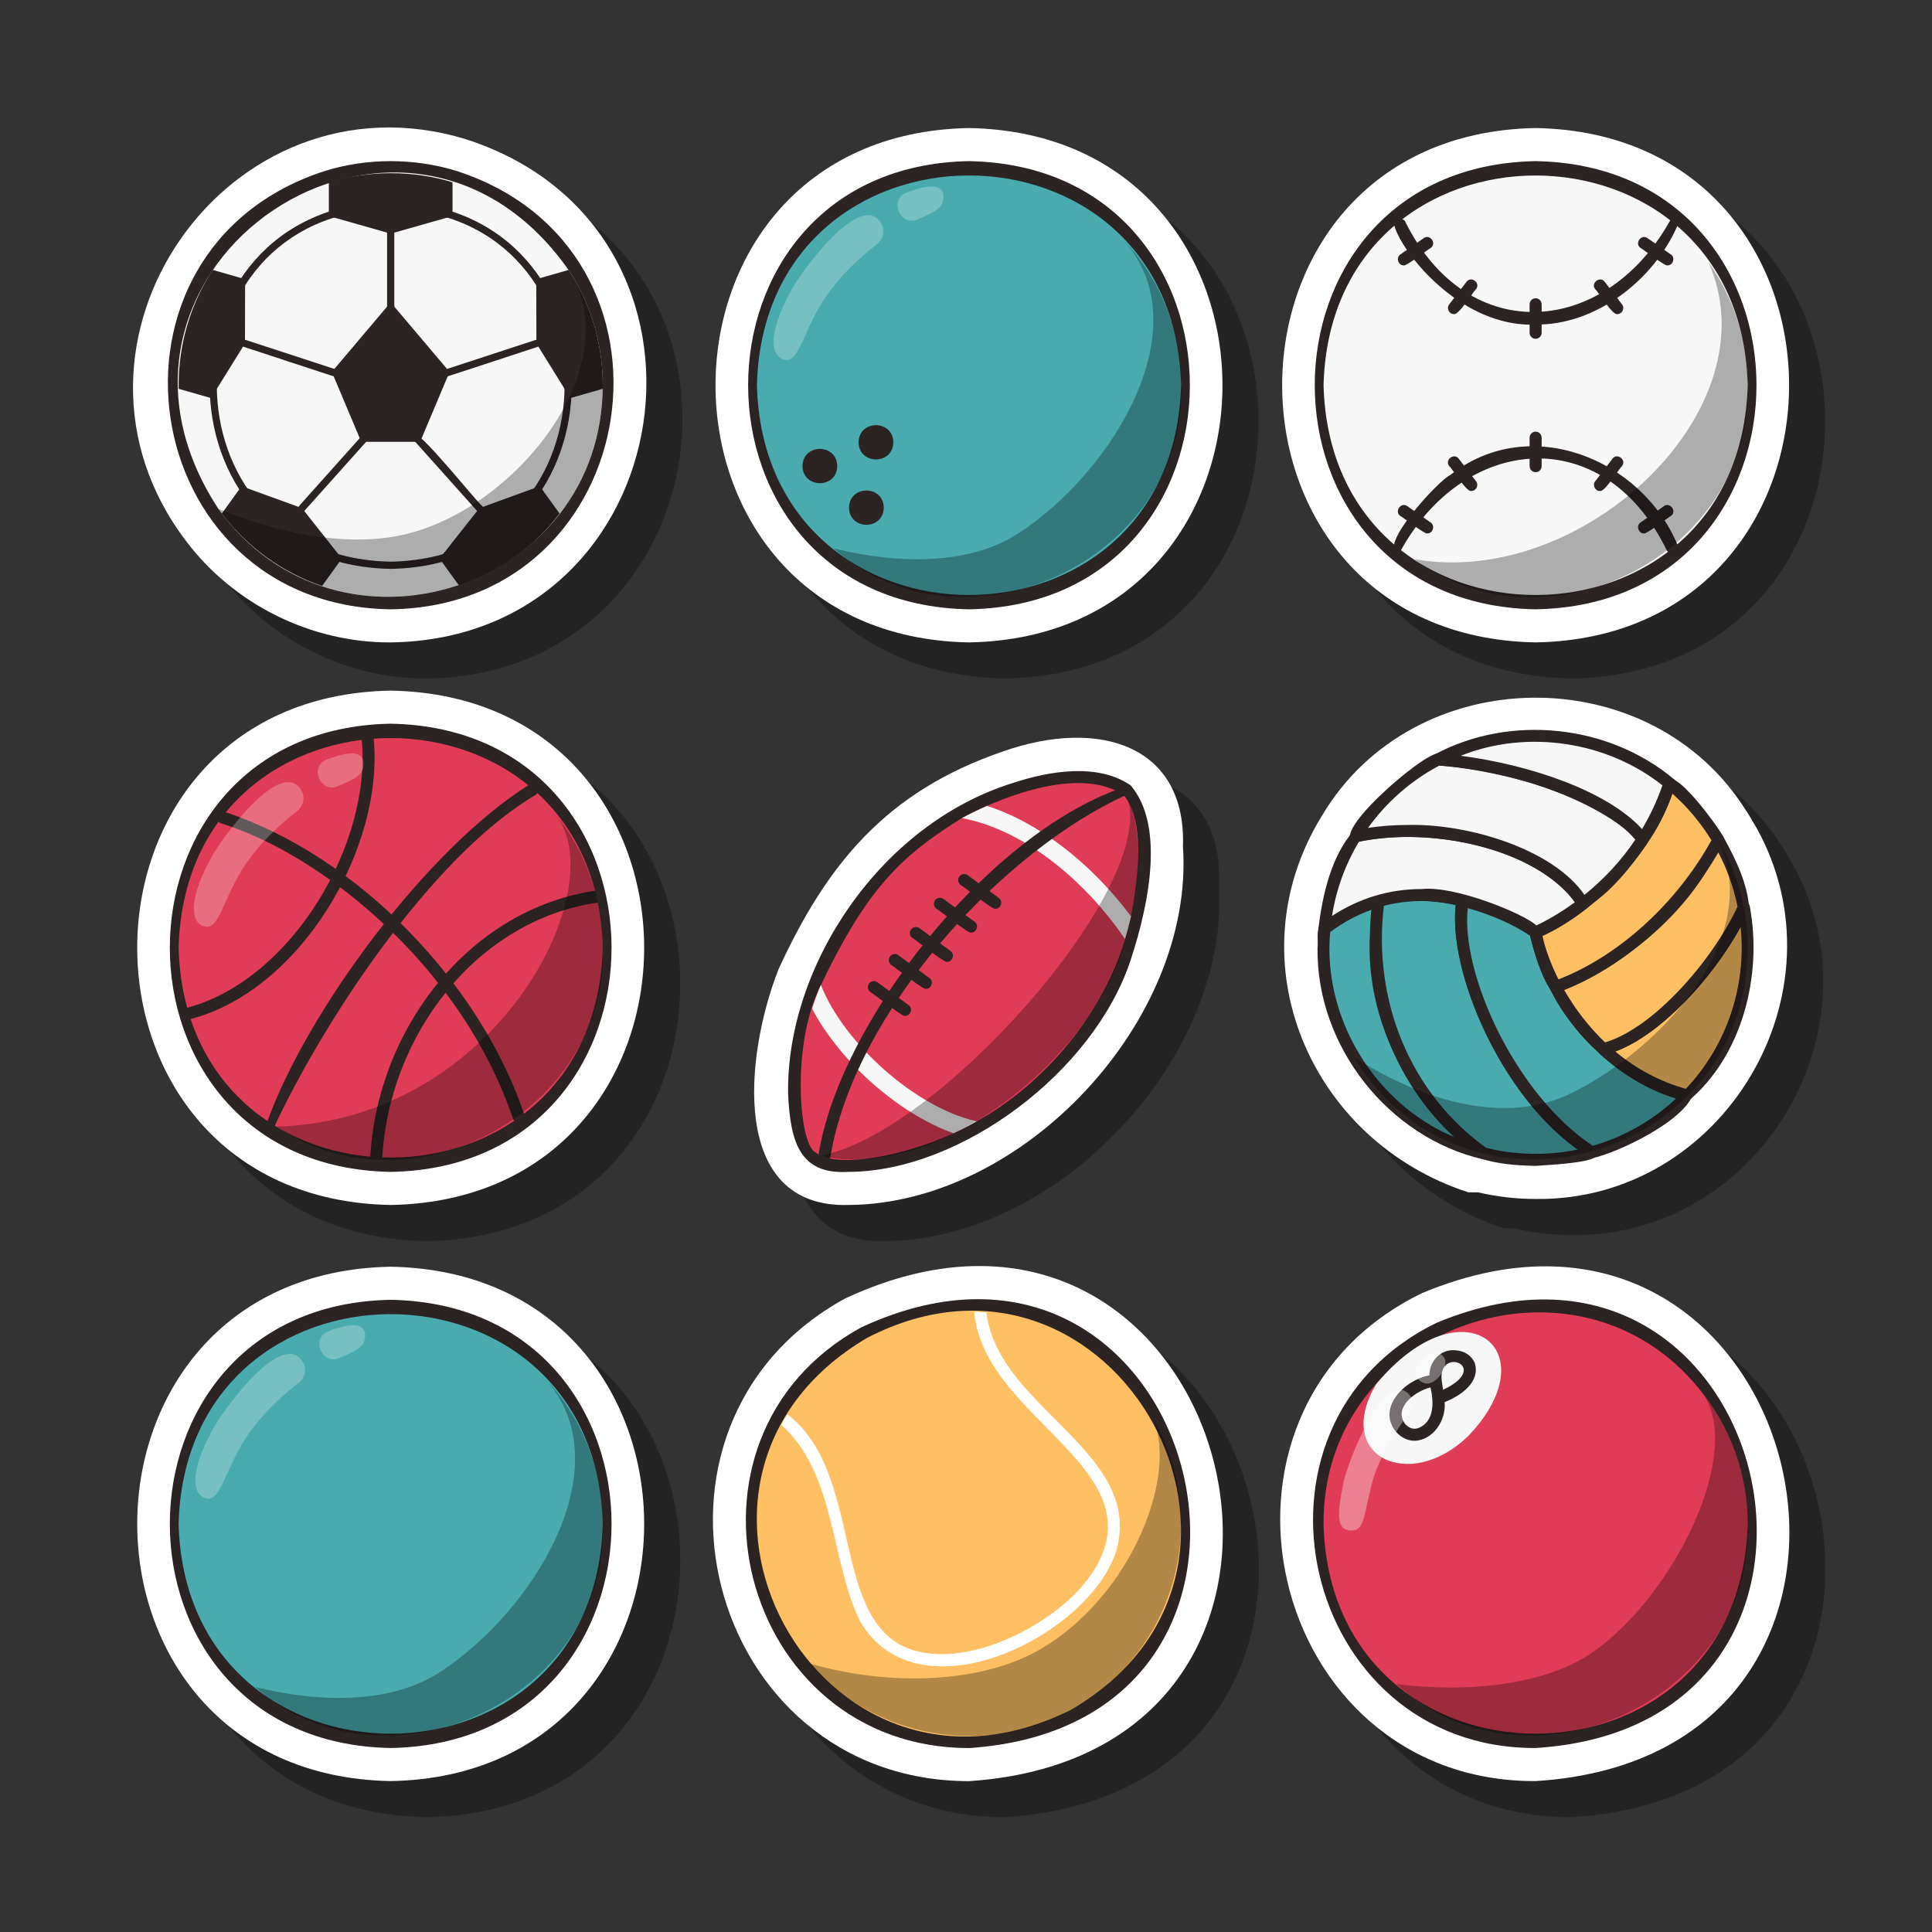 <?xml version="1.0" encoding="utf-8"?>
<!-- Generator: Adobe Illustrator 27.5.0, SVG Export Plug-In . SVG Version: 6.00 Build 0)  -->
<svg version="1.1" xmlns="http://www.w3.org/2000/svg" xmlns:xlink="http://www.w3.org/1999/xlink" x="0px" y="0px"
	 viewBox="0 0 2000 2000" style="enable-background:new 0 0 2000 2000;" xml:space="preserve">

<rect x="0" y="0" width="2000" height="2000" fill="#333333" stroke="none"/>

<g id="object">
	<path style="opacity:0.3;" d="M1040.456,702.375c-349.883-6.274-349.827-526.238,0.011-532.461
		C1390.34,176.188,1390.285,696.151,1040.456,702.375z M1040.456,238.407c-259.867,4.66-259.827,390.852,0.008,395.474
		C1300.325,629.221,1300.283,243.03,1040.456,238.407z"/>
	<path style="opacity:0.3;" d="M441.802,1881.135c-349.883-6.274-349.829-526.238,0.011-532.461
		C791.685,1354.948,791.628,1874.912,441.802,1881.135z M441.802,1417.167c-259.869,4.66-259.827,390.852,0.008,395.474
		C701.669,1807.981,701.629,1421.789,441.802,1417.167z"/>
	<path style="opacity:0.3;" d="M441.801,1284.745c-349.883-6.274-349.829-526.239,0.011-532.461
		C791.685,758.558,791.629,1278.522,441.801,1284.745z M441.801,820.777c-259.869,4.66-259.827,390.852,0.008,395.474
		C701.669,1211.591,701.629,825.399,441.801,820.777z"/>
	<path style="opacity:0.3;" d="M1627.034,1278.519c-20.101,0-40.086-2.303-59.475-6.852h-10.078
		c-163.512-52.875-244.424-239.241-151.658-389.838c95.481-161.1,341.162-163.386,439.745-4.228l0.334,0.167
		c2.534,4.289,7.368,12.474,9.896,16.759C1950.05,1064.276,1821.399,1280.999,1627.034,1278.519z M1588.901,1206.228
		c156.827,32.208,282.511-134.503,207.896-276.433l-9.492-4.746l-0.001-11.402c-72.113-116.071-254.237-113.768-323.243,4.236
		c-69.443,104.807-4.686,267.908,121.783,285.289L1588.901,1206.228z"/>
	<path style="opacity:0.3;" d="M1627.029,702.374c-349.884-6.274-349.829-526.239,0.011-532.461
		C1976.911,176.186,1976.856,696.15,1627.029,702.374z M1627.029,238.406c-259.869,4.66-259.828,390.852,0.008,395.474
		C1886.897,629.22,1886.856,243.027,1627.029,238.406z"/>
	<path style="opacity:0.3;" d="M441.801,702.375c-82.401,0.393-162.403-39.264-211.97-105.143l0,0
		C74.558,392.852,274.02,106.855,519.429,181.423C809.158,274.34,746.202,698.144,441.801,702.375z M441.801,238.412
		c-222.237,2.708-273.316,310.413-63.969,384.899c40.89,14.081,87.053,14.079,127.95-0.003
		C715.153,548.775,663.994,241.088,441.801,238.412z"/>
	<path style="opacity:0.3;" d="M1040.782,1881.197c-273.238,0.235-368.008-368.603-128.332-499.776l0.001-0.001
		C1315.337,1194.32,1483.436,1851.191,1040.782,1881.197z M945.382,1441.477c-178.119,97.563-107.501,371.422,95.404,371.225
		c328.806-22.527,203.604-510.212-95.405-371.224L945.382,1441.477z"/>
	<path style="opacity:0.3;" d="M1627.022,1881.135c-278.524,1.132-367.55-383.576-117.634-505.122
		C1911.098,1208.313,2061.62,1854.087,1627.022,1881.135z M1627.022,1417.159c-106.234-2.253-199.844,91.595-197.733,197.749
		c-0.002,109.03,88.702,197.734,197.733,197.734C1886.897,1807.967,1886.873,1421.797,1627.022,1417.159z"/>
	<path style="opacity:0.3;" d="M915.506,1284.732c-122.819,3.435-107.571-153.463-72.349-243.749
		c49.823-108.209,110.702-184.087,232.91-225.895c99.958-34.912,189.611-5.732,185.88,98.649
		C1274.127,1093.269,1097.023,1283.858,915.506,1284.732z M896.066,1213.754c67.04,12.611,161.167-35.372,213.329-90.366
		c61.954-59.581,101.592-174.894,77.256-245.972c-18.308-11.074-49.872-10.116-89.292,2.775h0.001
		C964.212,920.791,856.684,1086.879,896.066,1213.754z M895.24,1213.362L895.24,1213.362L895.24,1213.362z"/>
	<g>
		<path style="fill:#FFFFFF;" d="M1003.096,665.015c-349.883-6.274-349.827-526.238,0.011-532.461
			C1352.979,138.828,1352.925,658.791,1003.096,665.015z M1003.096,201.047c-259.867,4.66-259.827,390.852,0.008,395.474
			C1262.965,591.861,1262.923,205.669,1003.096,201.047z"/>
		<path style="fill:#FFFFFF;" d="M404.442,1843.775c-349.883-6.274-349.829-526.238,0.011-532.461
			C754.325,1317.588,754.268,1837.552,404.442,1843.775z M404.442,1379.807c-259.869,4.66-259.827,390.852,0.008,395.474
			C664.309,1770.621,664.269,1384.429,404.442,1379.807z"/>
		<path style="fill:#FFFFFF;" d="M404.441,1247.385c-349.883-6.274-349.829-526.239,0.011-532.461
			C754.325,721.197,754.268,1241.162,404.441,1247.385z M404.441,783.417c-259.869,4.66-259.827,390.852,0.008,395.474
			C664.309,1174.231,664.269,788.039,404.441,783.417z"/>
		<path style="fill:#FFFFFF;" d="M1589.674,1241.158c-20.1,0-40.086-2.303-59.475-6.852h-10.078
			c-163.512-52.875-244.424-239.241-151.658-389.838c95.481-161.1,341.162-163.386,439.745-4.228l0.334,0.167
			c2.534,4.289,7.368,12.474,9.896,16.759C1912.69,1026.915,1784.039,1243.639,1589.674,1241.158z M1551.541,1168.868
			c156.826,32.208,282.511-134.503,207.896-276.433l-9.492-4.746l-0.001-11.402c-72.113-116.071-254.237-113.768-323.243,4.236
			c-69.443,104.807-4.686,267.908,121.783,285.289L1551.541,1168.868z"/>
		<path style="fill:#FFFFFF;" d="M1589.669,665.013c-349.884-6.274-349.829-526.239,0.011-532.461
			C1939.551,138.826,1939.496,658.79,1589.669,665.013z M1589.669,201.045c-259.869,4.66-259.828,390.852,0.008,395.474
			C1849.536,591.86,1849.495,205.667,1589.669,201.045z"/>
		<path style="fill:#FFFFFF;" d="M404.441,665.015c-82.401,0.393-162.403-39.264-211.97-105.143l0,0
			C37.197,355.491,236.66,69.495,482.069,144.062C771.798,236.98,708.842,660.783,404.441,665.015z M404.441,201.051
			c-222.237,2.708-273.316,310.414-63.969,384.899c40.89,14.081,87.053,14.08,127.95-0.003
			C677.793,511.415,626.634,203.728,404.441,201.051z"/>
		<path style="fill:#FFFFFF;" d="M1003.422,1843.837c-273.238,0.235-368.008-368.603-128.332-499.777l0.001-0.001
			C1277.977,1156.96,1446.075,1813.83,1003.422,1843.837z M908.022,1404.117c-178.119,97.563-107.501,371.422,95.404,371.225
			c328.806-22.527,203.604-510.212-95.405-371.224L908.022,1404.117z"/>
		<path style="fill:#FFFFFF;" d="M1589.662,1843.775c-278.524,1.132-367.55-383.576-117.634-505.122
			C1873.737,1170.953,2024.26,1816.726,1589.662,1843.775z M1589.662,1379.798c-106.234-2.253-199.844,91.595-197.733,197.749
			c-0.002,109.03,88.702,197.734,197.733,197.734C1849.537,1770.606,1849.513,1384.436,1589.662,1379.798z"/>
		<path style="fill:#FFFFFF;" d="M878.146,1247.372c-122.82,3.435-107.571-153.463-72.349-243.749
			c49.823-108.208,110.702-184.087,232.91-225.895c99.958-34.912,189.611-5.732,185.88,98.649
			C1236.767,1055.908,1059.662,1246.498,878.146,1247.372z M858.706,1176.393c67.04,12.611,161.167-35.372,213.329-90.366
			c61.954-59.581,101.592-174.894,77.256-245.972c-18.308-11.074-49.872-10.116-89.292,2.775h0.001
			C926.852,883.431,819.324,1049.519,858.706,1176.393z M857.88,1176.002L857.88,1176.002L857.88,1176.002z"/>
	</g>
	<g>
		<g>
			<path style="fill:#2C2323;" d="M1003.096,630.768c-304.875-5.467-304.827-458.545,0.01-463.967
				C1307.972,172.267,1307.925,625.345,1003.096,630.768z M1003.096,191.707c-272.142,4.88-272.1,409.314,0.009,414.154
				C1275.24,600.981,1275.196,196.548,1003.096,191.707z"/>
		</g>
		<g>
			<path style="fill:#49ABAE;" d="M1222.625,398.784c-7.228,289.201-431.515,289.864-439.057-0.007
				C790.926,109.245,1215.296,109.292,1222.625,398.784z"/>
		</g>
		<g>
			<path style="fill:#2C2323;" d="M914.873,525.511c-0.404,23.656-35.591,23.652-35.992-0.001
				C879.284,501.855,914.472,501.859,914.873,525.511z"/>
		</g>
		<g>
			<path style="fill:#2C2323;" d="M924.791,457.883c-0.404,23.656-35.591,23.652-35.992-0.001
				C889.203,434.227,924.39,434.231,924.791,457.883z"/>
		</g>
		<g>
			<path style="fill:#2C2323;" d="M866.721,482.442c-0.404,23.656-35.591,23.652-35.992-0.001
				C831.133,458.786,866.321,458.79,866.721,482.442z"/>
		</g>
		<g style="opacity:0.25;">
			<path style="fill:#FFFFFF;" d="M913.147,233.061c2.845,7.001,0.661,15.053-5.327,19.671
				c-18.525,14.32-37.697,32.733-51.25,52.017c-24.832,35.355-28.618,69.876-43.35,67.771c-14.733-2.105-19.789-24.845,5.043-70.299
				C826.084,285.485,892.719,192.257,913.147,233.061z"/>
		</g>
		<g style="opacity:0.25;">
			<path style="fill:#FFFFFF;" d="M949.186,227.288c-8.108,3.44-16.79-1.58-19.003-9.833c-2.849-7.148,0.757-15.223,7.969-17.906
				c10.418-3.87,36.067-13.48,38.394,2.271C976.969,213.39,973.183,217.599,949.186,227.288z"/>
		</g>
		<g style="opacity:0.3;">
			<path d="M1156.111,241.36c0.81,0.797,1.619,1.594,2.416,2.403c-0.797-0.809-1.619-1.619-2.453-2.416
				C1156.074,241.348,1156.086,241.348,1156.111,241.36z"/>
		</g>
		<g style="opacity:0.3;">
			<path d="M1222.625,398.784c6.088,181.806-226.04,287.74-359.879,168.806c68.021,16.912,141.072,17.31,191.259-15.318
				c100.125-65.081,192.804-219.454,104.521-308.508C1198.141,283.478,1222.625,338.273,1222.625,398.784z"/>
		</g>
	</g>
	<g>
		<g>
			<path style="fill:#2C2323;" d="M404.442,1809.528c-304.875-5.467-304.828-458.546,0.01-463.968
				C709.317,1351.027,709.268,1804.106,404.442,1809.528z M404.442,1370.467c-272.144,4.88-272.099,409.314,0.009,414.154
				C676.583,1779.741,676.541,1375.308,404.442,1370.467z"/>
		</g>
		<g>
			<path style="fill:#49ABAE;" d="M623.97,1577.543c-7.228,289.2-431.515,289.864-439.057-0.006
				C192.271,1288.004,616.641,1288.052,623.97,1577.543z"/>
		</g>
		<g style="opacity:0.25;">
			<path style="fill:#FFFFFF;" d="M314.492,1411.821c2.846,7.001,0.661,15.053-5.327,19.671
				c-18.525,14.32-37.697,32.734-51.25,52.016c-24.832,35.355-28.618,69.876-43.35,67.771c-14.732-2.105-19.789-24.844,5.044-70.299
				C227.43,1464.244,294.064,1371.017,314.492,1411.821z"/>
		</g>
		<g style="opacity:0.25;">
			<path style="fill:#FFFFFF;" d="M350.531,1406.047c-8.108,3.44-16.79-1.58-19.003-9.833c-2.849-7.148,0.757-15.223,7.969-17.906
				c10.418-3.87,36.067-13.48,38.394,2.271C378.315,1392.15,374.529,1396.359,350.531,1406.047z"/>
		</g>
		<g style="opacity:0.3;">
			<path d="M557.457,1420.12c0.81,0.797,1.619,1.594,2.416,2.404c-0.797-0.81-1.619-1.619-2.453-2.416
				C557.419,1420.107,557.432,1420.107,557.457,1420.12z"/>
		</g>
		<g style="opacity:0.3;">
			<path d="M623.97,1577.543c6.088,181.806-226.04,287.74-359.878,168.806c68.02,16.912,141.072,17.31,191.259-15.318
				c100.126-65.081,192.804-219.454,104.521-308.508C599.487,1462.237,623.97,1517.032,623.97,1577.543z"/>
		</g>
	</g>
	<g>
		<g>
			<path style="fill:#49ABAE;" d="M1535.826,1194.022c-103.495-25.476-175.188-126.169-164.808-232.617
				c18.605-14.234,37.46-23.313,55.903-28.618C1411.99,1019.113,1450.732,1137.208,1535.826,1194.022z"/>
		</g>
		<g>
			<path style="fill:#2C2323;" d="M1535.827,1200.249c-98.677-22.403-173.429-117.667-171.92-219.094
				c0.98-7.918-1.818-18.211,3.324-24.696c14.608-10.412,47.955-32.774,63.759-28.387
				c-7.038,100.293,22.813,202.158,108.503,260.912C1544.335,1192.229,1541.656,1200.495,1535.827,1200.249z M1376.991,964.701
				c-8.103,89.132,46.339,178.14,128.504,212.449c-64.276-59.046-94.693-146.61-85.893-235.465
				C1404.752,946.994,1390.464,954.708,1376.991,964.701z"/>
		</g>
		<g>
			<path style="fill:#49ABAE;" d="M1647.62,1192.951c-35.281,9.867-76.241,10.282-111.794,1.071
				c-85.091-56.8-123.84-174.926-108.905-261.235c31.258-9.004,61.308-7.173,86.887-1.208
				C1501.715,999.169,1561.463,1138.256,1647.62,1192.951z"/>
		</g>
		<g>
			<path style="fill:#2C2323;" d="M1589.674,1206.911c-19.378-0.365-39.286-1.782-57.51-7.853
				c-81.986-58.893-134.523-172.839-106.973-272.256c10.99-5.729,93.047-12.749,94.816,5.383
				c-5.222,53.208,16.799,137.867,77.764,207.059C1640.339,1191.111,1702.099,1200.083,1589.674,1206.911z M1538.516,1188.275
				c30.731,7.62,63.819,8.196,94.851,1.701c-80.14-56.815-134.699-184.701-126.2-253.478c-25.955-5.316-51.008-4.913-74.596,1.198
				C1420.912,1035.659,1459.593,1131.464,1538.516,1188.275z"/>
		</g>
		<g>
			<path style="fill:#49ABAE;" d="M1747.135,1134.121c-26.937,27.721-61.134,48.357-99.515,58.83
				c-86.168-54.708-145.898-193.775-133.812-261.372c44.757,10.436,75.866,33.549,75.866,33.549
				c7.946,42.114,35.015,88.502,70.324,120.997h0.012C1684.816,1108.709,1712.449,1125.031,1747.135,1134.121z"/>
		</g>
		<g>
			<path style="fill:#2C2323;" d="M1647.62,1199.178c-89.567-51.218-151.931-196.464-140.005-268.208
				c0.28-3.632,4.061-6.373,7.608-5.455c49.779,13.452,76.533,30.907,80.586,38.529c7.494,41.393,36.311,88.318,68.184,117.295
				c24.028,22.253,53.387,38.799,84.611,46.734c1.886,0.461,3.484,1.787,4.261,3.625
				C1744.987,1159.587,1676.061,1193.069,1647.62,1199.178z M1519.473,939.431c-7.79,68.607,49.816,194.232,129.385,246.706
				c32.139-9.262,61.725-26.074,86.275-48.972c-74.088-22.692-134.705-93.852-151.112-168.397
				C1577.151,964.089,1552.62,948.444,1519.473,939.431z"/>
		</g>
		<g>
			<path style="fill:#FFC063;" d="M1809.203,981.156c0,59.477-23.649,113.426-62.068,152.965
				c-34.687-9.091-62.317-25.411-87.124-47.995c60.297-18.31,116.599-87.867,145.231-146.714
				C1807.845,952.924,1809.203,966.884,1809.203,981.156z"/>
		</g>
		<g>
			<path style="fill:#2C2323;" d="M1747.135,1140.348c-33.807-7.725-65.43-25.9-91.338-49.638c-3.519-3.057-2.119-9.313,2.397-10.54
				c34.682-10.584,71.805-40.283,104.532-83.625c14.185-18.773,26.952-39.474,36.922-59.867c2.355-5.264,10.814-4.206,11.709,1.557
				C1824.742,1009.606,1803.618,1093.338,1747.135,1140.348z M1747.135,1134.121h0.012H1747.135z M1672.12,1088.456
				c21.482,17.984,46.608,31.41,73.058,38.7c42.356-44.782,63.07-106.474,56.69-167.878
				C1773.798,1011.783,1719.002,1071.437,1672.12,1088.456z"/>
		</g>
		<g>
			<path style="fill:#FFC063;" d="M1805.243,939.412c-28.632,58.842-84.942,128.423-145.244,146.714
				c-21.42-19.714-37.896-42.528-49.652-64.534c66.974-24.047,130.973-82.08,168.482-151.907
				C1791.357,890.894,1800.423,914.393,1805.243,939.412z"/>
		</g>
		<g>
			<path style="fill:#2C2323;" d="M1660.011,1092.352c-15.634-7.411-53.437-55.182-55.478-72.997
				c64.322-28.329,131.739-80.164,168.809-152.62c2.084-4.186,8.591-4.356,10.848-0.216c12.646,23.209,25.502,49.186,26.65,75.628
				C1782.089,1003.48,1716.902,1078.784,1660.011,1092.352z M1619.282,1024.879c11.538,20.142,26.028,38.716,42.299,54.199
				c50.671-15.194,110.627-84.372,137.144-140.527c-3.972-19.591-10.652-38.403-19.91-56.09
				C1741.343,946.87,1681.496,1000.348,1619.282,1024.879z"/>
		</g>
		<g>
			<path style="fill:#FFC063;" d="M1778.829,869.685c-37.51,69.826-101.508,127.859-168.482,151.907
				c-11.009-20.623-17.858-40.536-20.673-56.464c47.423-16.889,122.597-90.579,138.557-154.248
				C1748.368,827.282,1765.554,847.195,1778.829,869.685z"/>
		</g>
		<g>
			<path style="fill:#2C2323;" d="M1610.348,1027.82c-12.559-3.358-25.05-52.588-26.808-61.607
				c-0.45-10.532,20.964-10.395,51.47-35.74c41.025-31.504,71.313-72.864,87.306-121.536c8.827-19.873,56.874,48.078,61.876,57.581
				C1755.693,941.198,1677.548,1003.96,1610.348,1027.82z M1596.743,968.796c3.03,13.931,8.8,29.598,16.591,45.037
				c62.222-24.053,122.25-78.599,158.322-143.994c-11.064-18.066-24.666-34.281-40.533-48.333
				C1711.72,881.508,1650.654,944.915,1596.743,968.796z"/>
		</g>
		<g>
			<path style="fill:#F7F7F7;" d="M1638.803,935.414c-27.198,20.872-49.129,29.714-49.129,29.714
				c-47.39-36.636-151.906-60.829-218.657-3.724c3.101-34.857,14.359-67.373,31.856-95.63
				C1492.214,846.659,1603.149,878.017,1638.803,935.414z"/>
		</g>
		<g>
			<path style="fill:#2C2323;" d="M1589.675,971.355c-29.182-19.621-104.07-52.773-161.032-32.58
				c-18.92,5.438-37.036,14.717-53.843,27.576c-4.035,3.322-10.648-0.274-9.986-5.497c4.363-34.769,13.296-74.88,36.752-101.168
				c43.859-9.383,95.302-7.109,141.144,6.239c47.437,13.812,83.441,37.324,101.381,66.206c1.689,2.719,1.041,6.277-1.498,8.225
				C1612.353,962.821,1594.511,970.421,1589.675,971.355z M1471.594,920.334c34.981-3.835,106.966,26.057,118.779,37.679
				c6.271-2.896,21.632-10.584,39.974-24.037c-41.952-57.547-153.492-78.078-223.565-62.652
				c-14.132,23.487-23.647,49.779-27.877,76.873C1407.03,929.818,1438.224,920.328,1471.594,920.334z"/>
		</g>
		<g>
			<path style="fill:#F7F7F7;" d="M1700.535,868.901c-19.041,29.465-41.806,51.221-61.732,66.514
				c-35.654-57.398-146.589-88.755-235.929-69.639c20.834-33.674,50.548-61.296,85.854-79.615
				C1566.835,792.275,1666.138,822.798,1700.535,868.901z"/>
		</g>
		<g>
			<path style="fill:#2C2323;" d="M1638.803,941.641c-2.133,0.006-4.172-1.125-5.289-2.941
				c-16.081-25.887-50.446-48.055-94.283-60.82c-43.924-12.788-93.149-14.982-135.055-6.016
				c-33.936-3.59,70.124-93.858,85.038-91.909c79.262,8.406,193.905,35.786,216.557,92.32
				C1688.051,897.93,1666.684,925.326,1638.803,941.641z M1457.945,853.982c62.518-1.363,149.817,25.091,182.282,72.39
				c20.647-16.649,38.317-35.832,52.634-57.143c-35.056-41.975-129.154-70.611-202.838-76.718
				c-29.312,15.519-54.586,37.638-73.842,64.519C1429.672,854.994,1443.712,853.982,1457.945,853.982z"/>
		</g>
		<g>
			<path style="fill:#F7F7F7;" d="M1728.231,810.88c-7.223,21.993-16.849,41.258-27.696,58.02
				c-34.396-46.102-133.7-76.626-211.807-82.74C1562.025,745.792,1665.842,757.095,1728.231,810.88z"/>
		</g>
		<g>
			<path style="fill:#2C2323;" d="M1700.535,875.128c-38.311-43.28-131.452-77.737-212.296-82.756
				c-6.027-0.27-7.907-9.12-2.379-11.738c77.676-41.222,178.667-30.837,246.305,25.422
				C1741.675,808.661,1707.902,877.458,1700.535,875.128z M1512.144,782.355c71.641,9.336,151.922,36.463,187.675,75.911
				c8.535-14.27,15.615-29.439,21.115-45.243C1663.207,767.164,1580.526,754.984,1512.144,782.355z"/>
		</g>
		<g style="opacity:0.3;">
			<path d="M1809.203,981.156c-1.259,222.608-293.921,301.397-407.749,113.052c62.994,40.823,148.895,71.187,220.052,39.914
				c91.409-42.431,206.737-160.391,157.324-264.436C1798.491,902.768,1809.32,941.95,1809.203,981.156z"/>
		</g>
	</g>
	<g>
		<g>
			<path style="fill:#2C2323;" d="M1589.669,630.767c-304.877-5.467-304.829-458.546,0.01-463.968
				C1894.544,172.266,1894.496,625.344,1589.669,630.767z M1589.669,191.705c-272.144,4.88-272.101,409.314,0.009,414.154
				C1861.811,600.979,1861.768,196.546,1589.669,191.705z"/>
		</g>
		<g>
			<path style="fill:#F7F7F7;" d="M1809.194,398.786c-7.149,288.932-431.314,290.174-439.057-0.006
				C1377.698,108.639,1802.321,110.003,1809.194,398.786z"/>
		</g>
		<g>
			<path style="fill:#2C2323;" d="M1589.665,335.971c-102.155,4.43-176.1-133.283-135.594-107.741
				c65.601,133.849,211.046,119.712,276.873-3.703c4.42-0.088,7.567,4.776,5.694,8.77
				C1712.023,290.124,1651.627,336.818,1589.665,335.971z"/>
		</g>
		<g>
			<path style="fill:#2C2323;" d="M1589.669,350.706c-3.439,0-6.227-2.788-6.227-6.227v-29.467c0-3.439,2.787-6.227,6.227-6.227
				c3.439,0,6.227,2.788,6.227,6.227v29.467C1595.896,347.918,1593.108,350.706,1589.669,350.706z"/>
		</g>
		<g>
			<path style="fill:#2C2323;" d="M1505.146,325.151c-4.963,0.148-8.135-6.106-4.94-10.012c0,0,17.91-23.399,17.91-23.399
				c4.81-6.478,14.898,1.219,9.889,7.57C1524.933,301.894,1510.137,326.479,1505.146,325.151z"/>
		</g>
		<g>
			<path style="fill:#2C2323;" d="M1453.277,274.725c-5.837,0.221-8.586-8.084-3.574-11.33c0,0,24.146-16.889,24.146-16.889
				c6.546-4.72,13.832,5.666,7.138,10.205C1478.876,257.693,1455.388,275.951,1453.277,274.725z"/>
		</g>
		<g>
			<path style="fill:#2C2323;" d="M1674.191,325.151c-4.902,1.416-19.879-23.358-22.862-25.841
				c-4.997-6.336,5.071-14.064,9.891-7.569c0-0.001,17.911,23.398,17.911,23.398C1682.322,319.039,1679.16,325.305,1674.191,325.151
				z"/>
		</g>
		<g>
			<path style="fill:#2C2323;" d="M1726.06,274.725c-2.008,1.287-25.701-17.104-27.711-18.014c-6.68-4.53,0.582-14.936,7.14-10.205
				c0,0,24.146,16.889,24.146,16.889C1734.639,266.637,1731.904,274.952,1726.06,274.725z"/>
		</g>
		<g>
			<path style="fill:#2C2323;" d="M1448.377,573.036c-24.869-4.73,41.525-76.584,52.997-81.332
				c80.98-64.077,197.665-17.532,235.275,72.577c1.398,3.138-0.015,6.818-3.158,8.216c-3.141,1.399-6.823-0.016-8.22-3.158
				C1659.682,435.478,1514.199,449.613,1448.377,573.036z"/>
		</g>
		<g>
			<path style="fill:#2C2323;" d="M1589.669,488.78c-3.439,0-6.227-2.788-6.227-6.227v-29.467c0-3.439,2.787-6.227,6.227-6.227
				c3.439,0,6.227,2.788,6.227,6.227v29.467C1595.896,485.992,1593.108,488.78,1589.669,488.78z"/>
		</g>
		<g>
			<path style="fill:#2C2323;" d="M1523.066,508.268c-4.902,1.416-19.878-23.358-22.861-25.841
				c-4.996-6.337,5.071-14.063,9.891-7.569c0,0,17.91,23.398,17.91,23.398C1531.197,502.157,1528.034,508.422,1523.066,508.268z"/>
		</g>
		<g>
			<path style="fill:#2C2323;" d="M1477.414,552.184c-2.008,1.287-25.701-17.104-27.712-18.014c-6.68-4.53,0.582-14.935,7.14-10.205
				c0,0,24.146,16.889,24.146,16.889C1485.993,544.096,1483.258,552.41,1477.414,552.184z"/>
		</g>
		<g>
			<path style="fill:#2C2323;" d="M1656.27,508.268c-4.964,0.148-8.135-6.107-4.94-10.012c0,0,17.911-23.399,17.911-23.399
				c4.813-6.479,14.898,1.22,9.889,7.57C1676.059,485.012,1661.261,509.596,1656.27,508.268z"/>
		</g>
		<g>
			<path style="fill:#2C2323;" d="M1701.923,552.184c-5.837,0.221-8.586-8.084-3.574-11.33c0,0,24.146-16.889,24.146-16.889
				c6.547-4.72,13.832,5.667,7.138,10.205C1727.522,535.151,1704.034,553.409,1701.923,552.184z"/>
		</g>
		<g style="opacity:0.3;">
			<path d="M1809.194,398.786c5.401,173.411-207.633,282.138-345.084,180.101c175.115,30.722,371.917-155.867,304.585-307.188
				C1794.2,307.565,1809.194,351.426,1809.194,398.786z"/>
		</g>
	</g>
	<g>
		<g>
			<path style="fill:#2C2323;" d="M404.441,630.768C139.16,627.065,84.378,257.77,336.795,176.821
				c43.516-13.341,91.776-13.341,135.296,0.001C724.537,257.801,669.688,627.09,404.441,630.768z M404.441,191.711
				c-232.732,2.84-286.224,325.077-66.991,403.076c42.836,14.75,91.148,14.75,133.988-0.001
				C690.703,516.739,637.131,194.522,404.441,191.711z"/>
		</g>
		<g>
			<path style="fill:#F7F7F7;" d="M623.97,398.786c-0.365,212.65-274.762,299.645-397.887,127.98
				C61.524,275.43,421.096,34.708,590.819,282.721c0,0,0,0.012,0.012,0.012C611.828,316.395,623.97,356.183,623.97,398.786z"/>
		</g>
		<g>
			<path style="fill:#2C2323;" d="M404.443,588.901c-249.85-4.48-249.81-375.784,0.008-380.227
				C654.292,213.153,654.253,584.457,404.443,588.901z M404.443,216.145c-240.03,4.304-239.992,361.014,0.008,365.283
				C644.472,577.124,644.435,220.415,404.443,216.145z"/>
		</g>
		<g>
			<polygon style="fill:#2C2323;" points="404.443,457.405 434.909,457.405 465.375,385 404.443,313.016 343.511,385 
				373.977,457.405 			"/>
		</g>
		<g>
			<path style="fill:#2C2323;" d="M404.443,329.171c-2.063,0-3.736-1.673-3.736-3.736V210.091c0-2.063,1.673-3.736,3.736-3.736
				s3.736,1.673,3.736,3.736v115.343C408.179,327.498,406.506,329.171,404.443,329.171z"/>
		</g>
		<g>
			<path style="fill:#2C2323;" d="M468.464,188.735v34.957l-64.023,18.182l-64.023-18.182v-34.957
				C380.558,176.169,428.325,176.169,468.464,188.735z"/>
		</g>
		<g>
			<path style="fill:#2C2323;" d="M253.755,289.022l-0.162,66.551l-35.106,56.539l-33.537-9.614
				c-0.825-45.009,12.3-87.88,35.243-123.102L253.755,289.022z"/>
		</g>
		<g>
			<path style="fill:#2C2323;" d="M353.881,578.227l-20.461,28.344c-41.657-14.234-77.672-40.635-103.787-74.982l20.424-28.294
				l62.553,22.728L353.881,578.227z"/>
		</g>
		<g>
			<path style="fill:#2C2323;" d="M312.608,529.756c-3.093,0.093-4.975-3.939-2.784-6.227c0,0,67.38-75.336,67.38-75.336
				c3.158-3.636,8.87,1.398,5.57,4.982c0,0-67.379,75.336-67.379,75.336C314.656,529.336,313.634,529.756,312.608,529.756z"/>
		</g>
		<g>
			<path style="fill:#2C2323;" d="M352.108,391.551c-1.489,0.1-98.264-32.18-99.673-32.431c-1.959-0.641-3.029-2.751-2.387-4.712
				c0.643-1.96,2.75-3.031,4.713-2.388l98.509,32.244C357.246,385.435,356.213,391.69,352.108,391.551z"/>
		</g>
		<g>
			<path style="fill:#2C2323;" d="M623.97,398.786c0,1.245-0.013,2.478-0.037,3.711l-33.537,9.614l-35.106-56.539l-0.162-66.551
				l33.574-9.626C611.006,313.754,623.97,354.764,623.97,398.786z"/>
		</g>
		<g>
			<path style="fill:#2C2323;" d="M579.25,531.589c-26.115,34.346-62.13,60.748-103.787,74.982l-20.461-28.344l41.27-52.204
				l62.553-22.728L579.25,531.589z"/>
		</g>
		<g>
			<path style="fill:#2C2323;" d="M496.278,529.756c-1.026,0-2.048-0.42-2.786-1.245l-65.864-73.642
				c-1.376-1.538-1.243-3.9,0.294-5.276c3.305-8.705,68.739,74.151,71.141,73.934C501.238,525.802,499.386,529.866,496.278,529.756z
				"/>
		</g>
		<g>
			<path style="fill:#2C2323;" d="M456.778,391.551c-4.068,0.128-5.173-6.105-1.161-7.288c0,0,98.508-32.244,98.508-32.244
				c1.957-0.645,4.07,0.427,4.713,2.388c0.642,1.961-0.427,4.071-2.388,4.713C554.889,359.426,458.368,391.606,456.778,391.551z"/>
		</g>
		<g style="opacity:0.3;">
			<path d="M623.97,398.786C623.597,611.484,349.185,698.4,226.084,526.77c60.984,25.106,128.619,38.655,184.783,28.17
				c117.871-22.03,239.093-170.773,179.964-272.206C611.828,316.395,623.97,356.183,623.97,398.786z"/>
		</g>
	</g>
	<g>
		<g>
			<path style="fill:#2C2323;" d="M1003.422,1809.59c-238.023,0.238-320.791-321.143-111.861-435.503
				C1242.579,1211.044,1389.082,1783.434,1003.422,1809.59z M1002.747,1370.455c-236.895,2.147-285.099,337.419-57.632,405.838
				C1250.322,1849.628,1314.045,1383.688,1002.747,1370.455z"/>
		</g>
		<g>
			<path style="fill:#FFC063;" d="M1108.645,1769.99c-261.722,130.989-459.839-238.207-211.09-384.986
				C1154.098,1252.173,1359.399,1623.966,1108.645,1769.99z"/>
		</g>
		<g>
			<path style="fill:#FFFFFF;" d="M1156.248,1602.99c-24.609,88.302-205.635,180.402-266.176,74.782
				c-30.162-61.246-24.908-152.638-81.189-202.654c1.947-3.723,4.023-7.393,6.195-11.01
				c80.921,61.625,42.506,217.118,130.713,244.297c32.093,9.531,74.816,1.656,117.24-21.595
				c42.414-23.261,72.03-55.06,81.243-87.245c24.528-88.944-127.559-140.628-135.682-241.566c4.216,0.107,8.421,0.342,12.604,0.695
				C1032.613,1456.941,1182.243,1502.067,1156.248,1602.99z"/>
		</g>
		<g style="opacity:0.3;">
			<path d="M1108.645,1769.993c-92.13,50.523-204.647,28.02-270.936-48.083c85.518,24.807,177.1,19.39,234.56-12.055
				c101.607-55.605,150.873-191.558,118.332-246.503C1255.708,1569.688,1218.161,1710.334,1108.645,1769.993z"/>
		</g>
	</g>
	<g>
		<g>
			<path style="fill:#2C2323;" d="M1589.662,1809.528c-242.719,0.98-320.261-334.26-102.479-440.164
				C1837.212,1223.295,1968.343,1785.958,1589.662,1809.528z M1589.662,1370.458c-111.25-2.358-209.287,95.926-207.073,207.089
				c-0.002,114.18,92.892,207.074,207.073,207.074C1861.811,1779.726,1861.786,1375.315,1589.662,1370.458z"/>
		</g>
		<g>
			<path style="fill:#E03C57;" d="M1809.203,1577.546c-7.295,289.277-431.555,289.783-439.069-0.006
				c-1.012-205.757,262.728-296.641,389.268-139.235c0,0,0,0,0.012,0C1790.604,1476.403,1809.184,1524.651,1809.203,1577.546z"/>
		</g>
		<g>
			<path style="fill:#F7F7F7;" d="M1519.686,1486.823c-60.516,58.386-140.162,21.203-94.782-54.362
				C1514.881,1325.029,1605.122,1397.838,1519.686,1486.823z"/>
		</g>
		<g>
			<path style="fill:#2C2323;" d="M1464.308,1491.47c-7.043,0-13.822-3.217-19.218-9.373c-19.819-24.04,7.974-53.255,34.625-58.362
				c-0.132-13.672,10.897-27.448,26.86-25.941c9.458,0.514,17.199,5.71,20.207,13.563c5.524,18.848-13.099,32.808-31.317,40.149
				C1497.209,1470.462,1483.432,1491.009,1464.308,1491.47z M1480.89,1436.24c-16.94,4.179-38.431,21.358-26.439,37.646
				c4.419,5.038,9.409,6.389,14.828,4.025C1484.768,1470.934,1484.375,1451.661,1480.89,1436.24z M1492.392,1428.368
				c0.3,2.872,0.97,6.974,1.463,10.368C1544.562,1414.68,1488.972,1393.415,1492.392,1428.368z"/>
		</g>
		<g style="opacity:0.35;">
			<path style="fill:#FFFFFF;" d="M1457.166,1441.92L1457.166,1441.92c5.731,5.017,6.635,13.577,2.113,19.707
				c-14.858,20.14-32.389,48.885-38.71,72.668c-8.842,33.263-7.584,50.1-21.47,50.1c-13.898,0-16.426-11.37-8.418-48.83
				C1390.463,1527.812,1429.116,1418.241,1457.166,1441.92z"/>
		</g>
		<g style="opacity:0.35;">
			<path style="fill:#FFFFFF;" d="M1468.236,1427.894L1468.236,1427.894c-14.092-14.465,17.67-39.291,27.215-21.62
				C1500.293,1415.942,1482.076,1442.543,1468.236,1427.894z"/>
		</g>
		<g style="opacity:0.3;">
			<path d="M1759.85,1438.852c-0.137-0.187-0.299-0.374-0.448-0.548c0,0,0,0,0.012,0
				C1759.564,1438.491,1759.713,1438.666,1759.85,1438.852z"/>
		</g>
		<g style="opacity:0.3;">
			<path d="M1809.203,1577.546c6.244,183.975-230.842,289.027-363.502,165.73c73.077,9.539,155.269,1.009,203.862-33.437
				c85.505-60.598,157.087-209.591,111.844-269.043C1791.332,1478.317,1809.203,1525.839,1809.203,1577.546z"/>
		</g>
	</g>
	<g>
		<g>
			<path style="fill:#2C2323;" d="M878.16,1213.125c-50.965,3.02-59.874-31.91-62.303-80.181
				c-2.399-132.222,95.025-280.035,233.493-322.663c36.117-11.81,86.419-20.941,120.993,2.609l-0.001-0.001
				c34.347,40.062,20.806,118.041,0.065,181.046C1132.245,1109.584,994.584,1212.946,878.16,1213.125z M1115.946,823.149
				c-155.74,11.039-274.372,159.752-275.216,308.568c1.168,32.474,8.886,49.295,11.565,51.748
				c86.291,33.653,269.062-92.514,294.7-198.067c20.571-58.834,25.613-116.557,9.089-152.089
				C1145.998,826.536,1132.362,823.149,1115.946,823.149z M1156.322,833.474h0.012H1156.322z M1155.982,833.21L1155.982,833.21
				L1155.982,833.21z"/>
		</g>
		<g>
			<path style="fill:#E03C57;" d="M1170.776,948.544c-18.22,90.543-86.589,171.869-159.716,212.205
				c-55.602,32.821-143.535,51.79-167.023,32.03c-17.271-8.456-24.64-112.071,4.848-171.122
				c48.01-100.846,83.133-135.259,146.841-174.736c48.646-26.096,124.921-52.633,167.602-23.745
				C1180.478,843.577,1182.739,885.984,1170.776,948.544z"/>
		</g>
		<g>
			<path style="fill:#F7F7F7;" d="M1011.061,1160.75c-8.01,4.562-16.02,8.679-24.11,12.379
				c-57.385-20.66-117.685-74.546-146.327-128.93c2.552-8.102,5.633-16.481,9.141-24.608
				C873.476,1080.052,948.271,1146.951,1011.061,1160.75z"/>
		</g>
		<g>
			<path style="fill:#F7F7F7;" d="M1170.776,948.544c-1.706,7.634-3.761,15.467-6.189,23.462
				c-45.492-66.539-110.2-114.459-168.856-125.082c7.933-4.272,16.7-8.593,25.978-12.678
				C1074.524,851.108,1129.182,892.827,1170.776,948.544z"/>
		</g>
		<g>
			<path style="fill:#2C2323;" d="M936.851,1051.675c-1.924,1.623-33.932-23.957-35.877-24.776
				c-2.774-2.031-3.377-5.928-1.346-8.702c2.032-2.775,5.927-3.38,8.703-1.346l32.203,23.574
				C945.411,1043.733,942.631,1051.898,936.851,1051.675z"/>
		</g>
		<g>
			<path style="fill:#2C2323;" d="M958.478,1023.671c-1.924,1.623-33.932-23.956-35.877-24.776
				c-2.774-2.032-3.377-5.928-1.346-8.703c2.032-2.775,5.926-3.377,8.703-1.346l32.203,23.574
				C967.038,1015.73,964.257,1023.895,958.478,1023.671z"/>
		</g>
		<g>
			<path style="fill:#2C2323;" d="M980.263,995.668c-1.924,1.623-33.933-23.957-35.877-24.776c-2.774-2.032-3.377-5.928-1.346-8.703
				c2.032-2.773,5.926-3.377,8.703-1.346l32.204,23.574C988.822,987.726,986.043,995.891,980.263,995.668z"/>
		</g>
		<g>
			<path style="fill:#2C2323;" d="M1005.204,965.431c-1.922,1.623-33.934-23.958-35.877-24.776
				c-2.774-2.032-3.377-5.928-1.346-8.703c2.032-2.774,5.926-3.378,8.703-1.346l32.203,23.574
				C1013.764,957.488,1010.985,965.654,1005.204,965.431z"/>
		</g>
		<g>
			<path style="fill:#2C2323;" d="M1030.305,940.805c-1.921,1.623-33.934-23.957-35.877-24.776
				c-2.774-2.032-3.377-5.928-1.346-8.703c2.032-2.774,5.929-3.378,8.702-1.346l32.204,23.574
				C1038.864,932.862,1036.085,941.028,1030.305,940.805z"/>
		</g>
		<g>
			<path style="fill:#2C2323;" d="M853.297,1203.802c-3.794,0.01-6.839-3.501-6.145-7.276
				c20.822-135.789,172.126-330.326,312.715-380.425c3.871-1.191,8.085,1.85,8.001,5.967
				c-129.806,57.764-284.134,225.847-308.434,376.562C858.909,1201.656,856.275,1203.802,853.297,1203.802z"/>
		</g>
		<g style="opacity:0.3;">
			<path d="M1170.776,948.544c-21.616,138.607-200.701,277.617-321.21,247.623c119.313-21.098,344.615-273.36,318.271-367.637
				C1177.339,844.894,1183.678,890.997,1170.776,948.544z"/>
		</g>
	</g>
	<g>
		<g>
			<path style="fill:#2C2323;" d="M404.441,1213.138c-304.875-5.467-304.828-458.546,0.01-463.968
				C709.318,754.637,709.268,1207.716,404.441,1213.138z M404.441,774.077c-272.143,4.88-272.099,409.314,0.009,414.154
				C676.583,1183.351,676.542,778.917,404.441,774.077z"/>
		</g>
		<g>
			<path style="fill:#E03C57;" d="M623.972,981.153c-7.116,288.836-431.237,290.297-439.057-0.006
				C192.376,691.265,616.923,692.075,623.972,981.153z"/>
		</g>
		<g>
			<path style="fill:#2C2323;" d="M537.009,1162.376c-2.594,0-5.015-1.633-5.895-4.225c-16.233-47.79-41.405-93.886-74.818-137.008
				c-55.458-72.385-143.518-142.655-227.102-168.678c-7.648-2.2-4.059-14.46,3.696-11.892
				c136.786,45.242,263.762,176.192,310.016,313.571C544.321,1158.079,541.184,1162.45,537.009,1162.376z"/>
		</g>
		<g>
			<path style="fill:#2C2323;" d="M195.636,1055.351c-6.818,0.159-8.62-10.238-1.853-12.172
				c107.867-28.53,192.166-170.36,180.455-279.604c-1.004-7.926,11.702-9.405,12.388-1.29
				C398.904,877.683,310.297,1026.728,195.636,1055.351z"/>
		</g>
		<g>
			<path style="fill:#2C2323;" d="M282.337,1169.848c-4.218,0.04-7.429-4.429-5.827-8.42
				c42.1-116.108,165.879-282.979,271.119-348.984c6.653-4.348,13.643,6.16,6.709,10.49
				C445.36,887.393,332.654,1060.762,282.337,1169.848z"/>
		</g>
		<g>
			<path style="fill:#2C2323;" d="M389.395,1206.397c-3.589,0.009-6.492-3.075-6.218-6.668
				c6.666-134.304,102.689-258.764,233.488-277.666c7.893-1.179,9.84,11.239,1.764,12.327
				c-125.152,18.22-216.412,137.61-222.828,266.223C395.366,1203.892,392.632,1206.397,389.395,1206.397z"/>
		</g>
		<g style="opacity:0.3;">
			<path d="M623.972,981.153c5.044,169.485-198.975,279.088-337.599,185.107c229.367-6.376,350.264-249.342,287.835-324.286
				C605.325,879.82,623.965,928.327,623.972,981.153z"/>
		</g>
		<g style="opacity:0.25;">
			<path style="fill:#FFFFFF;" d="M312.93,819.903c2.845,7.001,0.661,15.053-5.327,19.671c-18.525,14.32-37.697,32.733-51.25,52.017
				c-24.832,35.355-28.618,69.876-43.35,67.771c-14.732-2.105-19.789-24.845,5.044-70.299
				C225.868,872.326,292.502,779.099,312.93,819.903z"/>
		</g>
		<g style="opacity:0.25;">
			<path style="fill:#FFFFFF;" d="M348.969,814.13c-8.108,3.44-16.79-1.579-19.003-9.833c-2.849-7.148,0.757-15.223,7.969-17.906
				c10.418-3.87,36.067-13.48,38.394,2.271C376.753,800.232,372.967,804.441,348.969,814.13z"/>
		</g>
	</g>
</g>
</svg>
